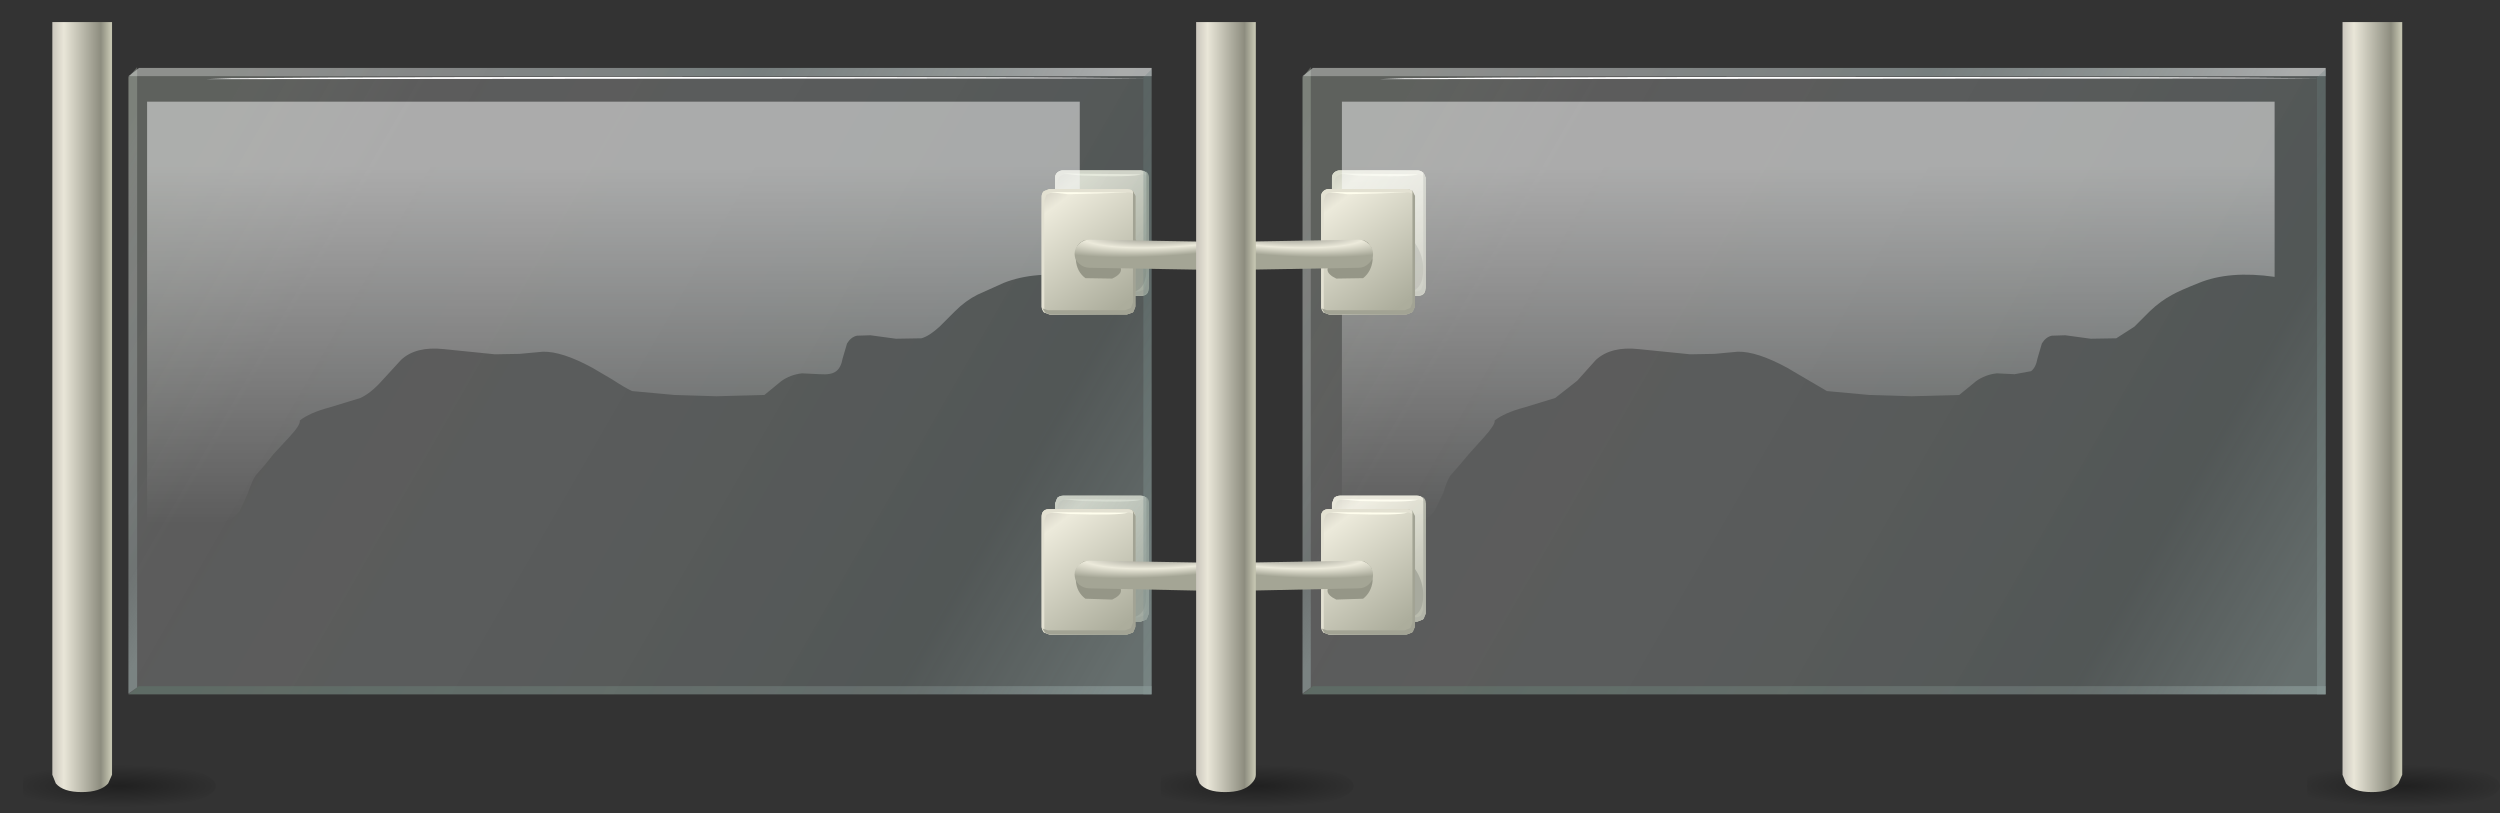 <?xml version="1.0" encoding="UTF-8" standalone="no"?>
<svg xmlns:xlink="http://www.w3.org/1999/xlink" height="94.0px" width="288.95px" xmlns="http://www.w3.org/2000/svg">
  <rect width="100%" height="100%" fill="#333333" stroke="none"/>
  <g transform="matrix(1.0, 0.0, 0.0, 1.0, 0.0, 0.0)">
    <use height="94.0" transform="matrix(1.0, 0.0, 0.0, 1.0, 0.0, 0.0)" width="288.95" xlink:href="#shape0"/>
  </g>
  <defs>
    <g id="shape0" transform="matrix(1.0, 0.0, 0.0, 1.0, 0.0, 0.0)">
      <path d="M156.45 90.85 Q156.45 92.15 152.05 93.1 L141.35 94.0 Q135.85 94.0 134.6 93.1 134.15 92.75 134.15 90.85 134.15 88.95 134.6 88.6 135.85 87.65 141.35 87.65 147.65 87.65 152.05 88.6 156.45 89.5 156.45 90.85" fill="url(#gradient0)" fill-rule="evenodd" stroke="none"/>
      <path d="M24.95 90.85 Q24.95 92.15 20.55 93.1 L9.85 94.0 Q4.35 94.0 3.15 93.1 2.65 92.7 2.65 90.85 2.65 88.95 3.15 88.6 4.35 87.65 9.85 87.65 16.15 87.65 20.55 88.6 24.95 89.5 24.95 90.85" fill="url(#gradient1)" fill-rule="evenodd" stroke="none"/>
      <path d="M132.75 20.55 L132.75 33.35 Q132.75 34.2 131.85 34.2 L122.85 34.2 Q121.95 34.2 121.95 33.35 L121.95 20.55 Q121.95 20.2 122.2 19.95 122.5 19.7 122.85 19.7 L131.85 19.7 132.5 19.95 132.75 20.55" fill="url(#gradient2)" fill-rule="evenodd" stroke="none"/>
      <path d="M132.75 20.55 L132.75 33.35 Q132.75 34.2 131.85 34.2 L122.85 34.2 Q121.95 34.2 121.95 33.35 L121.95 20.55 Q121.95 20.2 122.2 19.95 122.5 19.7 122.85 19.7 L131.85 19.7 132.5 19.95 132.75 20.55" fill="url(#gradient3)" fill-rule="evenodd" stroke="none"/>
      <path d="M121.95 20.55 Q121.95 20.2 122.2 19.95 122.5 19.7 122.85 19.7 L131.85 19.7 Q132.55 19.7 132.7 20.35 L132.15 20.15 123.15 20.15 Q122.8 20.15 122.5 20.4 122.25 20.65 122.25 21.0 L122.25 33.8 122.3 34.0 Q121.95 33.75 121.95 33.35 L121.95 20.55" fill="#e3e1d2" fill-rule="evenodd" stroke="none"/>
      <path d="M132.5 20.05 L132.45 19.8 Q132.8 20.1 132.8 20.5 L132.8 33.25 132.55 33.9 131.9 34.15 122.95 34.15 Q122.3 34.15 122.1 33.5 L122.65 33.7 131.6 33.7 132.25 33.45 132.5 32.8 132.5 20.05" fill="#a2a394" fill-rule="evenodd" stroke="none"/>
      <path d="M122.9 20.05 L131.9 20.15 Q130.95 20.5 125.0 20.3 L122.9 20.05" fill="#fffeed" fill-rule="evenodd" stroke="none"/>
      <path d="M126.1 24.75 Q127.45 24.65 129.7 26.25 132.4 28.25 132.5 30.95 132.55 33.8 130.4 33.8 128.6 33.75 126.6 32.05 125.15 30.85 124.7 28.2 124.4 26.45 124.6 25.35 124.7 25.0 125.4 24.85 L126.1 24.75" fill="#959687" fill-rule="evenodd" stroke="none"/>
      <path d="M132.75 58.2 L132.75 70.95 132.5 71.6 131.85 71.85 122.85 71.85 122.2 71.6 121.95 70.95 121.95 58.2 122.2 57.55 Q122.5 57.3 122.85 57.3 L131.85 57.3 Q132.25 57.3 132.5 57.55 L132.75 58.2" fill="url(#gradient4)" fill-rule="evenodd" stroke="none"/>
      <path d="M132.75 58.2 L132.75 70.95 132.5 71.6 131.85 71.85 122.85 71.85 122.2 71.6 121.95 70.95 121.95 58.2 122.2 57.55 Q122.5 57.3 122.85 57.3 L131.85 57.3 Q132.25 57.3 132.5 57.55 L132.75 58.2" fill="url(#gradient5)" fill-rule="evenodd" stroke="none"/>
      <path d="M131.85 57.3 Q132.5 57.3 132.7 57.95 L132.15 57.75 123.15 57.75 Q122.8 57.75 122.5 58.0 122.25 58.3 122.25 58.65 L122.25 71.4 122.3 71.65 Q121.95 71.4 121.95 70.95 L121.95 58.2 122.2 57.55 Q122.5 57.3 122.85 57.3 L131.85 57.3" fill="#e3e1d2" fill-rule="evenodd" stroke="none"/>
      <path d="M132.5 57.7 L132.45 57.45 Q132.8 57.65 132.8 58.15 L132.8 70.9 132.55 71.55 131.9 71.8 122.95 71.8 Q122.3 71.8 122.1 71.15 L122.65 71.35 131.6 71.35 132.25 71.1 132.5 70.45 132.5 57.7" fill="#a2a394" fill-rule="evenodd" stroke="none"/>
      <path d="M122.9 57.7 L131.9 57.75 Q130.95 58.1 125.0 57.9 L122.9 57.7" fill="#fffeed" fill-rule="evenodd" stroke="none"/>
      <path d="M126.1 62.4 Q127.45 62.3 129.7 63.9 132.4 65.9 132.5 68.6 132.55 71.45 130.4 71.4 128.6 71.35 126.6 69.65 125.15 68.45 124.7 65.85 124.4 64.1 124.6 63.0 124.7 62.65 125.4 62.5 L126.1 62.4" fill="#959687" fill-rule="evenodd" stroke="none"/>
      <path d="M154.85 19.7 L163.8 19.7 Q164.2 19.7 164.45 19.95 L164.75 20.55 164.75 33.35 Q164.75 34.2 163.8 34.2 L154.85 34.2 Q153.95 34.2 153.95 33.35 L153.95 20.55 Q153.95 20.2 154.2 19.95 154.5 19.7 154.85 19.7" fill="url(#gradient6)" fill-rule="evenodd" stroke="none"/>
      <path d="M154.85 19.7 L163.8 19.7 Q164.2 19.7 164.45 19.95 L164.75 20.55 164.75 33.35 Q164.75 34.2 163.8 34.2 L154.85 34.2 Q153.95 34.2 153.95 33.35 L153.95 20.55 Q153.95 20.2 154.2 19.95 154.5 19.7 154.85 19.7" fill="url(#gradient7)" fill-rule="evenodd" stroke="none"/>
      <path d="M153.95 20.55 Q153.95 20.2 154.2 19.95 154.5 19.7 154.85 19.7 L163.8 19.7 Q164.45 19.7 164.7 20.35 L164.1 20.15 155.15 20.15 Q154.8 20.15 154.5 20.4 154.25 20.65 154.25 21.0 L154.25 33.8 154.3 34.0 Q153.95 33.75 153.95 33.35 L153.95 20.55" fill="#e3e1d2" fill-rule="evenodd" stroke="none"/>
      <path d="M154.95 34.15 Q154.25 34.15 154.05 33.5 L154.6 33.7 163.6 33.7 Q164.0 33.7 164.25 33.45 L164.5 32.8 164.5 20.05 164.45 19.8 164.8 20.5 164.8 33.25 164.55 33.9 163.9 34.15 154.95 34.15" fill="#a2a394" fill-rule="evenodd" stroke="none"/>
      <path d="M163.9 20.15 Q162.9 20.5 157.0 20.3 L154.85 20.05 163.9 20.15" fill="#fffeed" fill-rule="evenodd" stroke="none"/>
      <path d="M156.7 28.2 Q156.35 26.3 156.6 25.35 156.65 25.0 157.35 24.85 L158.05 24.75 Q159.45 24.65 161.7 26.25 164.4 28.25 164.5 30.95 164.55 33.8 162.4 33.8 160.6 33.75 158.55 32.05 157.15 30.85 156.7 28.2" fill="#959687" fill-rule="evenodd" stroke="none"/>
      <path d="M154.85 57.3 L163.8 57.3 Q164.2 57.3 164.45 57.55 L164.75 58.2 164.75 70.95 164.45 71.6 163.8 71.85 154.85 71.85 154.2 71.6 153.95 70.95 153.95 58.2 154.2 57.55 Q154.5 57.3 154.85 57.3" fill="url(#gradient8)" fill-rule="evenodd" stroke="none"/>
      <path d="M154.85 57.3 L163.8 57.3 Q164.2 57.3 164.45 57.55 L164.75 58.2 164.75 70.95 164.45 71.6 163.8 71.85 154.85 71.85 154.2 71.6 153.95 70.95 153.95 58.2 154.2 57.55 Q154.5 57.3 154.85 57.3" fill="url(#gradient9)" fill-rule="evenodd" stroke="none"/>
      <path d="M154.25 71.4 L154.3 71.65 Q153.95 71.4 153.95 70.95 L153.95 58.2 154.2 57.55 Q154.5 57.3 154.85 57.3 L163.8 57.3 Q164.4 57.3 164.7 57.95 L164.1 57.75 155.15 57.75 Q154.8 57.75 154.5 58.0 L154.25 58.65 154.25 71.4" fill="#e3e1d2" fill-rule="evenodd" stroke="none"/>
      <path d="M154.95 71.8 Q154.25 71.8 154.05 71.15 L154.6 71.35 163.6 71.35 Q164.0 71.35 164.25 71.1 L164.5 70.45 164.5 57.7 164.45 57.45 Q164.8 57.7 164.8 58.15 L164.8 70.9 164.55 71.55 163.9 71.8 154.95 71.8" fill="#a2a394" fill-rule="evenodd" stroke="none"/>
      <path d="M163.9 57.75 Q162.9 58.1 157.0 57.9 L154.85 57.7 163.9 57.75" fill="#fffeed" fill-rule="evenodd" stroke="none"/>
      <path d="M156.7 65.85 Q156.35 63.95 156.6 63.0 156.65 62.65 157.35 62.5 L158.05 62.4 Q159.45 62.3 161.7 63.9 164.4 65.9 164.5 68.6 164.55 71.45 162.4 71.4 160.6 71.35 158.55 69.65 157.15 68.45 156.7 65.85" fill="#959687" fill-rule="evenodd" stroke="none"/>
      <path d="M150.55 8.8 L151.75 7.85 268.8 7.85 268.8 80.25 150.55 80.25 150.55 8.8" fill="url(#gradient10)" fill-rule="evenodd" stroke="none"/>
      <path d="M151.5 7.75 L151.5 79.45 150.55 80.15 150.55 8.95 151.5 7.75" fill="url(#gradient11)" fill-rule="evenodd" stroke="none"/>
      <path d="M150.55 80.25 L151.75 79.3 268.8 79.3 268.8 80.25 150.55 80.25" fill="url(#gradient12)" fill-rule="evenodd" stroke="none"/>
      <path d="M150.55 8.8 L151.75 7.85 268.8 7.85 268.8 8.8 150.55 8.8" fill="url(#gradient13)" fill-rule="evenodd" stroke="none"/>
      <path d="M267.8 8.95 L268.8 8.0 268.8 80.25 267.8 80.25 267.8 8.95" fill="url(#gradient14)" fill-rule="evenodd" stroke="none"/>
      <path d="M159.35 9.15 L162.25 9.05 Q182.15 8.85 222.7 8.9 256.35 8.9 267.75 9.05 L159.35 9.15" fill="#ffffff" fill-rule="evenodd" stroke="none"/>
      <path d="M14.85 8.8 L16.1 7.85 133.1 7.85 133.1 80.25 14.85 80.25 14.85 8.8" fill="url(#gradient15)" fill-rule="evenodd" stroke="none"/>
      <path d="M15.85 7.75 L15.85 79.45 14.85 80.15 14.85 8.95 15.85 7.75" fill="url(#gradient16)" fill-rule="evenodd" stroke="none"/>
      <path d="M14.85 80.25 L16.05 79.3 133.1 79.3 133.1 80.25 14.85 80.25" fill="url(#gradient17)" fill-rule="evenodd" stroke="none"/>
      <path d="M133.1 7.85 L133.1 8.8 14.85 8.8 16.05 7.85 133.1 7.85" fill="url(#gradient18)" fill-rule="evenodd" stroke="none"/>
      <path d="M132.15 8.95 L133.1 8.0 133.1 80.25 132.15 80.25 132.15 8.95" fill="url(#gradient19)" fill-rule="evenodd" stroke="none"/>
      <path d="M87.1 8.9 Q120.8 8.9 132.15 9.05 L23.75 9.15 26.7 9.05 Q46.55 8.85 87.1 8.9" fill="#ffffff" fill-rule="evenodd" stroke="none"/>
      <path d="M116.0 32.7 L113.0 34.05 Q111.6 34.75 110.4 35.95 L108.6 37.75 Q107.4 38.85 106.5 39.1 L103.55 39.15 100.6 38.75 99.05 38.8 Q98.35 38.95 97.9 39.7 L97.4 41.4 Q97.2 42.5 96.65 42.9 96.1 43.35 94.75 43.25 L92.7 43.15 Q91.35 43.3 90.3 44.05 L88.35 45.65 82.8 45.8 77.95 45.65 73.05 45.2 Q72.2 44.8 70.75 43.85 L68.45 42.5 Q64.95 40.6 62.75 40.65 L60.05 40.9 57.2 40.95 51.3 40.35 Q48.05 40.0 46.35 41.6 L44.15 44.0 Q42.85 45.45 41.65 46.0 L38.05 47.1 Q35.8 47.7 34.65 48.6 34.75 49.1 33.45 50.5 L31.6 52.5 30.6 53.75 29.55 54.95 Q29.15 55.5 28.65 57.0 L27.7 59.05 Q26.8 60.25 25.25 60.4 L22.3 60.35 Q22.1 61.05 21.2 61.8 L19.7 62.9 17.0 65.15 17.0 11.75 124.8 11.75 124.8 32.0 Q119.65 31.25 116.0 32.7" fill="url(#gradient20)" fill-rule="evenodd" stroke="none"/>
      <path d="M155.1 65.15 L155.1 11.75 262.9 11.75 262.9 32.0 Q257.7 31.25 254.15 32.7 251.9 33.6 251.1 34.05 249.7 34.8 248.5 35.95 L246.7 37.75 244.6 39.1 241.65 39.15 238.7 38.75 237.15 38.8 Q236.45 38.95 236.0 39.7 L235.5 41.4 Q235.3 42.5 234.75 42.9 L232.85 43.25 230.8 43.15 Q229.45 43.3 228.4 44.05 L226.45 45.65 220.95 45.8 216.05 45.65 211.15 45.2 208.85 43.85 206.55 42.5 Q203.05 40.6 200.85 40.65 L198.15 40.9 195.35 40.95 189.4 40.35 Q186.2 40.0 184.45 41.6 L182.3 44.0 179.75 46.0 176.15 47.1 Q173.9 47.7 172.75 48.6 172.85 49.05 171.55 50.5 L169.75 52.5 168.7 53.75 167.65 54.95 Q167.25 55.5 166.8 57.0 L165.8 59.05 Q164.9 60.25 163.35 60.4 L160.45 60.35 Q160.25 61.05 159.35 61.8 L157.85 62.9 155.1 65.15" fill="url(#gradient21)" fill-rule="evenodd" stroke="none"/>
      <path d="M131.2 22.7 L131.2 35.5 130.95 36.1 130.25 36.35 121.3 36.35 120.65 36.1 120.4 35.5 120.4 22.7 Q120.4 22.35 120.65 22.1 L121.3 21.85 130.25 21.85 130.95 22.1 131.2 22.7" fill="url(#gradient22)" fill-rule="evenodd" stroke="none"/>
      <path d="M131.2 22.7 L131.2 35.5 130.95 36.1 130.25 36.35 121.3 36.35 120.65 36.1 120.4 35.5 120.4 22.7 Q120.4 22.35 120.65 22.1 L121.3 21.85 130.25 21.85 130.95 22.1 131.2 22.7" fill="url(#gradient23)" fill-rule="evenodd" stroke="none"/>
      <path d="M120.4 22.7 Q120.4 22.35 120.65 22.1 L121.3 21.85 130.25 21.85 Q131.0 21.85 131.15 22.45 L130.6 22.25 121.6 22.25 120.95 22.5 120.7 23.15 120.7 35.9 120.75 36.15 Q120.4 35.9 120.4 35.5 L120.4 22.7" fill="#e3e1d2" fill-rule="evenodd" stroke="none"/>
      <path d="M130.95 22.2 L130.9 21.95 131.25 22.65 131.25 35.4 131.0 36.05 130.35 36.3 121.4 36.3 Q120.8 36.3 120.5 35.65 L121.1 35.85 130.05 35.85 130.7 35.6 130.95 34.95 130.95 22.2" fill="#a2a394" fill-rule="evenodd" stroke="none"/>
      <path d="M121.3 22.2 L130.35 22.25 123.45 22.45 121.3 22.2" fill="#fffeed" fill-rule="evenodd" stroke="none"/>
      <path d="M126.15 28.1 L128.8 30.15 Q130.45 31.3 128.55 32.2 L125.45 32.15 Q124.45 31.4 124.35 30.05 124.25 29.3 124.45 28.6 124.5 28.35 124.85 28.05 L125.25 27.8 Q125.7 27.75 126.15 28.1" fill="#959687" fill-rule="evenodd" stroke="none"/>
      <path d="M140.3 27.95 L140.3 31.2 125.95 30.95 Q125.25 30.95 124.7 30.45 124.2 30.0 124.2 29.35 124.2 28.7 124.7 28.2 125.25 27.7 125.95 27.7 L140.3 27.95" fill="url(#gradient24)" fill-rule="evenodd" stroke="none"/>
      <path d="M131.2 59.7 L131.2 72.5 130.95 73.1 130.25 73.35 121.3 73.35 120.65 73.1 120.4 72.5 120.4 59.7 Q120.4 58.85 121.3 58.85 L130.25 58.85 Q131.2 58.85 131.2 59.7" fill="url(#gradient25)" fill-rule="evenodd" stroke="none"/>
      <path d="M131.2 59.7 L131.2 72.5 130.95 73.1 130.25 73.35 121.3 73.35 120.65 73.1 120.4 72.5 120.4 59.7 Q120.4 58.85 121.3 58.85 L130.25 58.85 Q131.2 58.85 131.2 59.7" fill="url(#gradient26)" fill-rule="evenodd" stroke="none"/>
      <path d="M130.25 58.85 Q131.0 58.85 131.15 59.45 L130.6 59.25 121.6 59.25 120.95 59.5 120.7 60.15 120.7 72.9 120.75 73.15 Q120.4 72.9 120.4 72.5 L120.4 59.7 Q120.4 58.85 121.3 58.85 L130.25 58.85" fill="#e3e1d2" fill-rule="evenodd" stroke="none"/>
      <path d="M130.95 59.2 L130.9 58.95 131.25 59.65 131.25 72.4 131.0 73.05 130.35 73.3 121.4 73.3 Q120.8 73.3 120.5 72.65 L121.1 72.85 130.05 72.85 130.7 72.6 130.95 71.95 130.95 59.2" fill="#a2a394" fill-rule="evenodd" stroke="none"/>
      <path d="M121.3 59.2 L130.35 59.25 Q129.35 59.6 123.45 59.4 L121.3 59.2" fill="#fffeed" fill-rule="evenodd" stroke="none"/>
      <path d="M125.25 64.9 Q125.7 64.85 126.15 65.2 L128.8 67.25 Q130.45 68.4 128.55 69.3 L125.45 69.2 Q124.45 68.45 124.35 67.15 124.25 66.35 124.45 65.65 L124.85 65.15 125.25 64.9" fill="#959687" fill-rule="evenodd" stroke="none"/>
      <path d="M140.3 65.05 L140.3 68.3 125.95 68.0 Q125.25 68.0 124.7 67.55 124.2 67.05 124.2 66.4 124.2 65.75 124.7 65.25 125.25 64.8 125.95 64.8 L140.3 65.05" fill="url(#gradient27)" fill-rule="evenodd" stroke="none"/>
      <path d="M153.6 21.85 L162.55 21.85 Q162.95 21.85 163.2 22.1 L163.5 22.7 163.5 35.5 163.2 36.1 162.55 36.35 153.6 36.35 152.95 36.1 152.7 35.5 152.7 22.7 Q152.7 22.35 152.95 22.1 153.25 21.85 153.6 21.85" fill="url(#gradient28)" fill-rule="evenodd" stroke="none"/>
      <path d="M153.6 21.85 L162.55 21.85 Q162.95 21.85 163.2 22.1 L163.5 22.7 163.5 35.5 163.2 36.1 162.55 36.35 153.6 36.35 152.95 36.1 152.7 35.5 152.7 22.7 Q152.7 22.35 152.95 22.1 153.25 21.85 153.6 21.85" fill="url(#gradient29)" fill-rule="evenodd" stroke="none"/>
      <path d="M152.7 22.7 Q152.7 22.35 152.95 22.1 153.25 21.85 153.6 21.85 L162.55 21.85 Q163.2 21.85 163.45 22.45 L162.85 22.25 153.9 22.25 Q153.55 22.25 153.25 22.5 L153.0 23.15 153.0 35.9 153.05 36.15 Q152.7 35.9 152.7 35.5 L152.7 22.7" fill="#e3e1d2" fill-rule="evenodd" stroke="none"/>
      <path d="M153.65 36.3 Q153.0 36.3 152.8 35.65 L153.35 35.85 162.35 35.85 163.0 35.6 163.25 34.95 163.25 22.2 163.2 21.95 163.55 22.65 163.55 35.4 163.3 36.05 162.65 36.3 153.65 36.3" fill="#a2a394" fill-rule="evenodd" stroke="none"/>
      <path d="M155.75 22.45 L153.6 22.2 162.65 22.25 155.75 22.45" fill="#fffeed" fill-rule="evenodd" stroke="none"/>
      <path d="M156.85 28.1 Q157.25 27.75 157.7 27.8 L158.1 28.05 158.5 28.6 158.65 30.05 Q158.5 31.4 157.55 32.15 L154.45 32.2 Q152.55 31.3 154.2 30.15 L156.85 28.1" fill="#959687" fill-rule="evenodd" stroke="none"/>
      <path d="M142.65 27.95 L157.0 27.7 Q157.7 27.7 158.2 28.2 158.7 28.65 158.7 29.35 158.7 30.0 158.2 30.45 157.7 30.95 157.0 30.95 L142.65 31.2 142.65 27.95" fill="url(#gradient30)" fill-rule="evenodd" stroke="none"/>
      <path d="M153.6 58.85 L162.55 58.85 Q162.95 58.85 163.2 59.1 L163.5 59.7 163.5 72.5 163.2 73.1 162.55 73.35 153.6 73.35 152.95 73.1 152.7 72.5 152.7 59.7 Q152.7 58.85 153.6 58.85" fill="url(#gradient31)" fill-rule="evenodd" stroke="none"/>
      <path d="M153.6 58.85 L162.55 58.85 Q162.95 58.85 163.2 59.1 L163.5 59.7 163.5 72.5 163.2 73.1 162.55 73.35 153.6 73.35 152.95 73.1 152.7 72.5 152.7 59.7 Q152.7 58.85 153.6 58.85" fill="url(#gradient32)" fill-rule="evenodd" stroke="none"/>
      <path d="M153.0 72.9 L153.05 73.15 Q152.7 72.9 152.7 72.5 L152.7 59.7 Q152.7 58.85 153.6 58.85 L162.55 58.85 Q163.2 58.85 163.45 59.45 L162.85 59.25 153.9 59.25 Q153.55 59.25 153.25 59.5 L153.0 60.15 153.0 72.9" fill="#e3e1d2" fill-rule="evenodd" stroke="none"/>
      <path d="M153.65 73.3 Q153.0 73.3 152.8 72.65 L153.35 72.85 162.35 72.85 163.0 72.6 163.25 71.95 163.25 59.2 163.2 58.95 163.55 59.65 163.55 72.4 163.3 73.05 162.65 73.3 153.65 73.3" fill="#a2a394" fill-rule="evenodd" stroke="none"/>
      <path d="M155.75 59.4 L153.6 59.2 162.65 59.25 Q161.65 59.6 155.75 59.4" fill="#fffeed" fill-rule="evenodd" stroke="none"/>
      <path d="M156.85 65.2 Q157.25 64.85 157.7 64.9 L158.1 65.15 158.5 65.65 158.65 67.15 Q158.5 68.45 157.55 69.2 L154.45 69.3 Q152.55 68.4 154.2 67.25 L156.85 65.2" fill="#959687" fill-rule="evenodd" stroke="none"/>
      <path d="M142.65 65.05 L157.0 64.8 Q157.7 64.8 158.2 65.25 158.7 65.75 158.7 66.4 158.7 67.1 158.2 67.55 157.7 68.0 157.0 68.0 L142.65 68.3 142.65 65.05" fill="url(#gradient33)" fill-rule="evenodd" stroke="none"/>
      <path d="M6.05 2.55 L12.95 2.55 12.95 89.55 12.5 90.55 Q11.6 91.55 9.45 91.55 7.3 91.55 6.45 90.55 L6.05 89.55 6.05 2.55" fill="url(#gradient34)" fill-rule="evenodd" stroke="none"/>
      <path d="M138.25 2.55 L145.15 2.55 145.15 89.55 Q145.15 90.05 144.65 90.55 143.75 91.55 141.6 91.55 139.45 91.55 138.65 90.55 L138.25 89.55 138.25 2.55" fill="url(#gradient35)" fill-rule="evenodd" stroke="none"/>
      <path d="M2.45 6.65 L1.25 6.5 Q0.0 5.9 0.0 3.8 0.0 1.75 1.25 0.65 1.85 0.15 2.45 0.0 L278.75 0.0 270.85 6.65 2.45 6.65" fill="url(#gradient36)" fill-rule="evenodd" stroke="none"/>
      <path d="M288.95 90.85 Q288.95 92.15 284.55 93.1 L273.85 94.0 Q268.35 94.0 267.15 93.1 266.65 92.7 266.65 90.85 266.65 88.95 267.15 88.6 268.35 87.65 273.85 87.65 280.15 87.65 284.55 88.6 288.95 89.5 288.95 90.85" fill="url(#gradient37)" fill-rule="evenodd" stroke="none"/>
      <path d="M270.75 2.55 L277.65 2.55 277.65 89.55 277.2 90.55 Q276.3 91.55 274.15 91.55 272.0 91.55 271.15 90.55 L270.75 89.55 270.75 2.55" fill="url(#gradient38)" fill-rule="evenodd" stroke="none"/>
    </g>
    <radialGradient cx="0" cy="0" gradientTransform="matrix(0.016, 0.0, 0.0, -0.003, 145.25, 90.85)" gradientUnits="userSpaceOnUse" id="gradient0" r="819.2" spreadMethod="pad">
      <stop offset="0.051" stop-color="#000000" stop-opacity="0.349"/>
      <stop offset="1.0" stop-color="#000000" stop-opacity="0.0"/>
    </radialGradient>
    <radialGradient cx="0" cy="0" gradientTransform="matrix(0.016, 0.0, 0.0, -0.003, 13.8, 90.85)" gradientUnits="userSpaceOnUse" id="gradient1" r="819.2" spreadMethod="pad">
      <stop offset="0.051" stop-color="#000000" stop-opacity="0.349"/>
      <stop offset="1.0" stop-color="#000000" stop-opacity="0.0"/>
    </radialGradient>
    <linearGradient gradientTransform="matrix(0.006, 0.0, 0.0, -0.006, 127.35, 26.95)" gradientUnits="userSpaceOnUse" id="gradient2" spreadMethod="pad" x1="-819.2" x2="819.2">
      <stop offset="0.0" stop-color="#d1cec2"/>
      <stop offset="1.0" stop-color="#acad9c"/>
    </linearGradient>
    <linearGradient gradientTransform="matrix(0.006, 0.008, 0.008, -0.006, 126.8, 26.3)" gradientUnits="userSpaceOnUse" id="gradient3" spreadMethod="pad" x1="-819.2" x2="819.2">
      <stop offset="0.0" stop-color="#d1cec2"/>
      <stop offset="0.153" stop-color="#eceadb"/>
      <stop offset="1.0" stop-color="#acad9c"/>
    </linearGradient>
    <linearGradient gradientTransform="matrix(0.006, 0.0, 0.0, -0.006, 127.35, 64.6)" gradientUnits="userSpaceOnUse" id="gradient4" spreadMethod="pad" x1="-819.2" x2="819.2">
      <stop offset="0.0" stop-color="#d1cec2"/>
      <stop offset="1.0" stop-color="#acad9c"/>
    </linearGradient>
    <linearGradient gradientTransform="matrix(0.006, 0.008, 0.008, -0.006, 126.8, 63.95)" gradientUnits="userSpaceOnUse" id="gradient5" spreadMethod="pad" x1="-819.2" x2="819.2">
      <stop offset="0.0" stop-color="#d1cec2"/>
      <stop offset="0.153" stop-color="#eceadb"/>
      <stop offset="1.0" stop-color="#acad9c"/>
    </linearGradient>
    <linearGradient gradientTransform="matrix(0.006, 0.0, 0.0, -0.006, 159.3, 26.95)" gradientUnits="userSpaceOnUse" id="gradient6" spreadMethod="pad" x1="-819.2" x2="819.2">
      <stop offset="0.0" stop-color="#d1cec2"/>
      <stop offset="1.0" stop-color="#acad9c"/>
    </linearGradient>
    <linearGradient gradientTransform="matrix(0.006, 0.008, 0.008, -0.006, 158.8, 26.3)" gradientUnits="userSpaceOnUse" id="gradient7" spreadMethod="pad" x1="-819.2" x2="819.2">
      <stop offset="0.0" stop-color="#d1cec2"/>
      <stop offset="0.153" stop-color="#eceadb"/>
      <stop offset="1.0" stop-color="#acad9c"/>
    </linearGradient>
    <linearGradient gradientTransform="matrix(0.006, 0.0, 0.0, -0.006, 159.3, 64.6)" gradientUnits="userSpaceOnUse" id="gradient8" spreadMethod="pad" x1="-819.2" x2="819.2">
      <stop offset="0.0" stop-color="#d1cec2"/>
      <stop offset="1.0" stop-color="#acad9c"/>
    </linearGradient>
    <linearGradient gradientTransform="matrix(0.006, 0.008, 0.008, -0.006, 158.8, 63.95)" gradientUnits="userSpaceOnUse" id="gradient9" spreadMethod="pad" x1="-819.2" x2="819.2">
      <stop offset="0.0" stop-color="#d1cec2"/>
      <stop offset="0.153" stop-color="#eceadb"/>
      <stop offset="1.0" stop-color="#acad9c"/>
    </linearGradient>
    <linearGradient gradientTransform="matrix(0.066, 0.038, 0.038, -0.066, 211.55, 45.15)" gradientUnits="userSpaceOnUse" id="gradient10" spreadMethod="pad" x1="-819.2" x2="819.2">
      <stop offset="0.0" stop-color="#c3cec0" stop-opacity="0.298"/>
      <stop offset="0.176" stop-color="#ffffff" stop-opacity="0.2"/>
      <stop offset="0.827" stop-color="#99aaa8" stop-opacity="0.298"/>
      <stop offset="1.0" stop-color="#99aaa8" stop-opacity="0.498"/>
    </linearGradient>
    <linearGradient gradientTransform="matrix(0.017, 0.01, 0.01, -0.017, 151.6, 44.3)" gradientUnits="userSpaceOnUse" id="gradient11" spreadMethod="pad" x1="-819.2" x2="819.2">
      <stop offset="0.0" stop-color="#c3cec0" stop-opacity="0.298"/>
      <stop offset="0.176" stop-color="#ffffff" stop-opacity="0.2"/>
      <stop offset="0.827" stop-color="#99aaa8" stop-opacity="0.298"/>
      <stop offset="1.0" stop-color="#99aaa8" stop-opacity="0.498"/>
    </linearGradient>
    <linearGradient gradientTransform="matrix(0.049, 0.028, 0.028, -0.049, 211.25, 80.7)" gradientUnits="userSpaceOnUse" id="gradient12" spreadMethod="pad" x1="-819.2" x2="819.2">
      <stop offset="0.0" stop-color="#668c78" stop-opacity="0.298"/>
      <stop offset="0.827" stop-color="#99aaa8" stop-opacity="0.298"/>
      <stop offset="1.0" stop-color="#99aaa8" stop-opacity="0.498"/>
    </linearGradient>
    <linearGradient gradientTransform="matrix(0.049, 0.028, 0.028, -0.049, 211.25, 9.25)" gradientUnits="userSpaceOnUse" id="gradient13" spreadMethod="pad" x1="-819.2" x2="819.2">
      <stop offset="0.0" stop-color="#ffffff" stop-opacity="0.298"/>
      <stop offset="0.608" stop-color="#b9cdcc" stop-opacity="0.298"/>
      <stop offset="1.0" stop-color="#ffffff" stop-opacity="0.498"/>
    </linearGradient>
    <linearGradient gradientTransform="matrix(0.018, 0.01, 0.01, -0.018, 269.0, 44.55)" gradientUnits="userSpaceOnUse" id="gradient14" spreadMethod="pad" x1="-819.2" x2="819.2">
      <stop offset="0.0" stop-color="#6a817e" stop-opacity="0.298"/>
      <stop offset="1.0" stop-color="#889896" stop-opacity="0.498"/>
    </linearGradient>
    <linearGradient gradientTransform="matrix(0.066, 0.038, 0.038, -0.066, 75.9, 45.15)" gradientUnits="userSpaceOnUse" id="gradient15" spreadMethod="pad" x1="-819.2" x2="819.2">
      <stop offset="0.0" stop-color="#c3cec0" stop-opacity="0.298"/>
      <stop offset="0.176" stop-color="#ffffff" stop-opacity="0.2"/>
      <stop offset="0.827" stop-color="#99aaa8" stop-opacity="0.298"/>
      <stop offset="1.0" stop-color="#99aaa8" stop-opacity="0.498"/>
    </linearGradient>
    <linearGradient gradientTransform="matrix(0.017, 0.01, 0.01, -0.017, 15.95, 44.3)" gradientUnits="userSpaceOnUse" id="gradient16" spreadMethod="pad" x1="-819.2" x2="819.2">
      <stop offset="0.0" stop-color="#c3cec0" stop-opacity="0.298"/>
      <stop offset="0.176" stop-color="#ffffff" stop-opacity="0.2"/>
      <stop offset="0.827" stop-color="#99aaa8" stop-opacity="0.298"/>
      <stop offset="1.0" stop-color="#99aaa8" stop-opacity="0.498"/>
    </linearGradient>
    <linearGradient gradientTransform="matrix(0.049, 0.028, 0.028, -0.049, 75.6, 80.7)" gradientUnits="userSpaceOnUse" id="gradient17" spreadMethod="pad" x1="-819.2" x2="819.2">
      <stop offset="0.0" stop-color="#668c78" stop-opacity="0.298"/>
      <stop offset="0.827" stop-color="#99aaa8" stop-opacity="0.298"/>
      <stop offset="1.0" stop-color="#99aaa8" stop-opacity="0.498"/>
    </linearGradient>
    <linearGradient gradientTransform="matrix(0.049, 0.028, 0.028, -0.049, 75.6, 9.25)" gradientUnits="userSpaceOnUse" id="gradient18" spreadMethod="pad" x1="-819.2" x2="819.2">
      <stop offset="0.0" stop-color="#ffffff" stop-opacity="0.298"/>
      <stop offset="0.608" stop-color="#b9cdcc" stop-opacity="0.298"/>
      <stop offset="1.0" stop-color="#ffffff" stop-opacity="0.498"/>
    </linearGradient>
    <linearGradient gradientTransform="matrix(0.018, 0.01, 0.01, -0.018, 133.35, 44.55)" gradientUnits="userSpaceOnUse" id="gradient19" spreadMethod="pad" x1="-819.2" x2="819.2">
      <stop offset="0.0" stop-color="#6a817e" stop-opacity="0.298"/>
      <stop offset="1.0" stop-color="#889896" stop-opacity="0.498"/>
    </linearGradient>
    <linearGradient gradientTransform="matrix(0.0, 0.029, 0.029, 0.0, 70.9, 40.35)" gradientUnits="userSpaceOnUse" id="gradient20" spreadMethod="pad" x1="-819.2" x2="819.2">
      <stop offset="0.055" stop-color="#ffffff" stop-opacity="0.486"/>
      <stop offset="0.925" stop-color="#ffffff" stop-opacity="0.0"/>
    </linearGradient>
    <linearGradient gradientTransform="matrix(0.0, 0.029, 0.029, 0.0, 209.0, 40.35)" gradientUnits="userSpaceOnUse" id="gradient21" spreadMethod="pad" x1="-819.2" x2="819.2">
      <stop offset="0.055" stop-color="#ffffff" stop-opacity="0.486"/>
      <stop offset="0.925" stop-color="#ffffff" stop-opacity="0.0"/>
    </linearGradient>
    <linearGradient gradientTransform="matrix(0.006, 0.0, 0.0, -0.006, 125.8, 29.1)" gradientUnits="userSpaceOnUse" id="gradient22" spreadMethod="pad" x1="-819.2" x2="819.2">
      <stop offset="0.0" stop-color="#d1cec2"/>
      <stop offset="1.0" stop-color="#acad9c"/>
    </linearGradient>
    <linearGradient gradientTransform="matrix(0.006, 0.008, 0.008, -0.006, 125.25, 28.45)" gradientUnits="userSpaceOnUse" id="gradient23" spreadMethod="pad" x1="-819.2" x2="819.2">
      <stop offset="0.0" stop-color="#d1cec2"/>
      <stop offset="0.153" stop-color="#eceadb"/>
      <stop offset="1.0" stop-color="#acad9c"/>
    </linearGradient>
    <radialGradient cx="0" cy="0" gradientTransform="matrix(5.0E-4, 0.004, 0.022, -0.002, 137.4, 26.1)" gradientUnits="userSpaceOnUse" id="gradient24" r="819.2" spreadMethod="pad">
      <stop offset="0.282" stop-color="#83837a"/>
      <stop offset="0.694" stop-color="#eceadb"/>
      <stop offset="0.992" stop-color="#a4a595"/>
    </radialGradient>
    <linearGradient gradientTransform="matrix(0.006, 0.0, 0.0, -0.006, 125.8, 66.1)" gradientUnits="userSpaceOnUse" id="gradient25" spreadMethod="pad" x1="-819.2" x2="819.2">
      <stop offset="0.0" stop-color="#d1cec2"/>
      <stop offset="1.0" stop-color="#acad9c"/>
    </linearGradient>
    <linearGradient gradientTransform="matrix(0.006, 0.008, 0.008, -0.006, 125.25, 65.45)" gradientUnits="userSpaceOnUse" id="gradient26" spreadMethod="pad" x1="-819.2" x2="819.2">
      <stop offset="0.0" stop-color="#d1cec2"/>
      <stop offset="0.153" stop-color="#eceadb"/>
      <stop offset="1.0" stop-color="#acad9c"/>
    </linearGradient>
    <radialGradient cx="0" cy="0" gradientTransform="matrix(5.0E-4, 0.004, 0.022, -0.002, 137.4, 63.2)" gradientUnits="userSpaceOnUse" id="gradient27" r="819.2" spreadMethod="pad">
      <stop offset="0.282" stop-color="#83837a"/>
      <stop offset="0.694" stop-color="#eceadb"/>
      <stop offset="0.992" stop-color="#a4a595"/>
    </radialGradient>
    <linearGradient gradientTransform="matrix(0.006, 0.0, 0.0, -0.006, 158.05, 29.1)" gradientUnits="userSpaceOnUse" id="gradient28" spreadMethod="pad" x1="-819.2" x2="819.2">
      <stop offset="0.0" stop-color="#d1cec2"/>
      <stop offset="1.0" stop-color="#acad9c"/>
    </linearGradient>
    <linearGradient gradientTransform="matrix(0.006, 0.008, 0.008, -0.006, 157.55, 28.45)" gradientUnits="userSpaceOnUse" id="gradient29" spreadMethod="pad" x1="-819.2" x2="819.2">
      <stop offset="0.0" stop-color="#d1cec2"/>
      <stop offset="0.153" stop-color="#eceadb"/>
      <stop offset="1.0" stop-color="#acad9c"/>
    </linearGradient>
    <radialGradient cx="0" cy="0" gradientTransform="matrix(-5.0E-4, 0.004, -0.022, -0.002, 145.5, 26.1)" gradientUnits="userSpaceOnUse" id="gradient30" r="819.2" spreadMethod="pad">
      <stop offset="0.282" stop-color="#83837a"/>
      <stop offset="0.694" stop-color="#eceadb"/>
      <stop offset="0.992" stop-color="#a4a595"/>
    </radialGradient>
    <linearGradient gradientTransform="matrix(0.006, 0.0, 0.0, -0.006, 158.05, 66.1)" gradientUnits="userSpaceOnUse" id="gradient31" spreadMethod="pad" x1="-819.2" x2="819.2">
      <stop offset="0.0" stop-color="#d1cec2"/>
      <stop offset="1.0" stop-color="#acad9c"/>
    </linearGradient>
    <linearGradient gradientTransform="matrix(0.006, 0.008, 0.008, -0.006, 157.55, 65.45)" gradientUnits="userSpaceOnUse" id="gradient32" spreadMethod="pad" x1="-819.2" x2="819.2">
      <stop offset="0.0" stop-color="#d1cec2"/>
      <stop offset="0.153" stop-color="#eceadb"/>
      <stop offset="1.0" stop-color="#acad9c"/>
    </linearGradient>
    <radialGradient cx="0" cy="0" gradientTransform="matrix(-5.0E-4, 0.004, -0.022, -0.002, 145.5, 63.2)" gradientUnits="userSpaceOnUse" id="gradient33" r="819.2" spreadMethod="pad">
      <stop offset="0.282" stop-color="#83837a"/>
      <stop offset="0.694" stop-color="#eceadb"/>
      <stop offset="0.992" stop-color="#a4a595"/>
    </radialGradient>
    <linearGradient gradientTransform="matrix(0.004, 0.0, 0.0, -0.004, 9.5, 47.05)" gradientUnits="userSpaceOnUse" id="gradient34" spreadMethod="pad" x1="-819.2" x2="819.2">
      <stop offset="0.0" stop-color="#cecac0"/>
      <stop offset="0.176" stop-color="#e9e6d8"/>
      <stop offset="0.827" stop-color="#8d8d7f"/>
      <stop offset="1.0" stop-color="#c3c3af"/>
    </linearGradient>
    <linearGradient gradientTransform="matrix(0.004, 0.0, 0.0, -0.004, 141.7, 47.05)" gradientUnits="userSpaceOnUse" id="gradient35" spreadMethod="pad" x1="-819.2" x2="819.2">
      <stop offset="0.0" stop-color="#cecac0"/>
      <stop offset="0.176" stop-color="#e9e6d8"/>
      <stop offset="0.827" stop-color="#8d8d7f"/>
      <stop offset="1.0" stop-color="#c3c3af"/>
    </linearGradient>
    <linearGradient gradientTransform="matrix(0.0, 0.004, 0.004, 0.0, 139.35, 3.35)" gradientUnits="userSpaceOnUse" id="gradient36" spreadMethod="pad" x1="-819.2" x2="819.2">
      <stop offset="0.0" stop-color="#cecac0"/>
      <stop offset="0.176" stop-color="#e9e6d8"/>
      <stop offset="0.827" stop-color="#a9aa9a"/>
      <stop offset="1.0" stop-color="#c3c3af"/>
    </linearGradient>
    <radialGradient cx="0" cy="0" gradientTransform="matrix(0.016, 0.0, 0.0, -0.003, 277.8, 90.85)" gradientUnits="userSpaceOnUse" id="gradient37" r="819.2" spreadMethod="pad">
      <stop offset="0.051" stop-color="#000000" stop-opacity="0.349"/>
      <stop offset="1.0" stop-color="#000000" stop-opacity="0.0"/>
    </radialGradient>
    <linearGradient gradientTransform="matrix(0.004, 0.0, 0.0, -0.004, 274.2, 47.05)" gradientUnits="userSpaceOnUse" id="gradient38" spreadMethod="pad" x1="-819.2" x2="819.2">
      <stop offset="0.0" stop-color="#cecac0"/>
      <stop offset="0.176" stop-color="#e9e6d8"/>
      <stop offset="0.827" stop-color="#8d8d7f"/>
      <stop offset="1.0" stop-color="#c3c3af"/>
    </linearGradient>
  </defs>
</svg>
